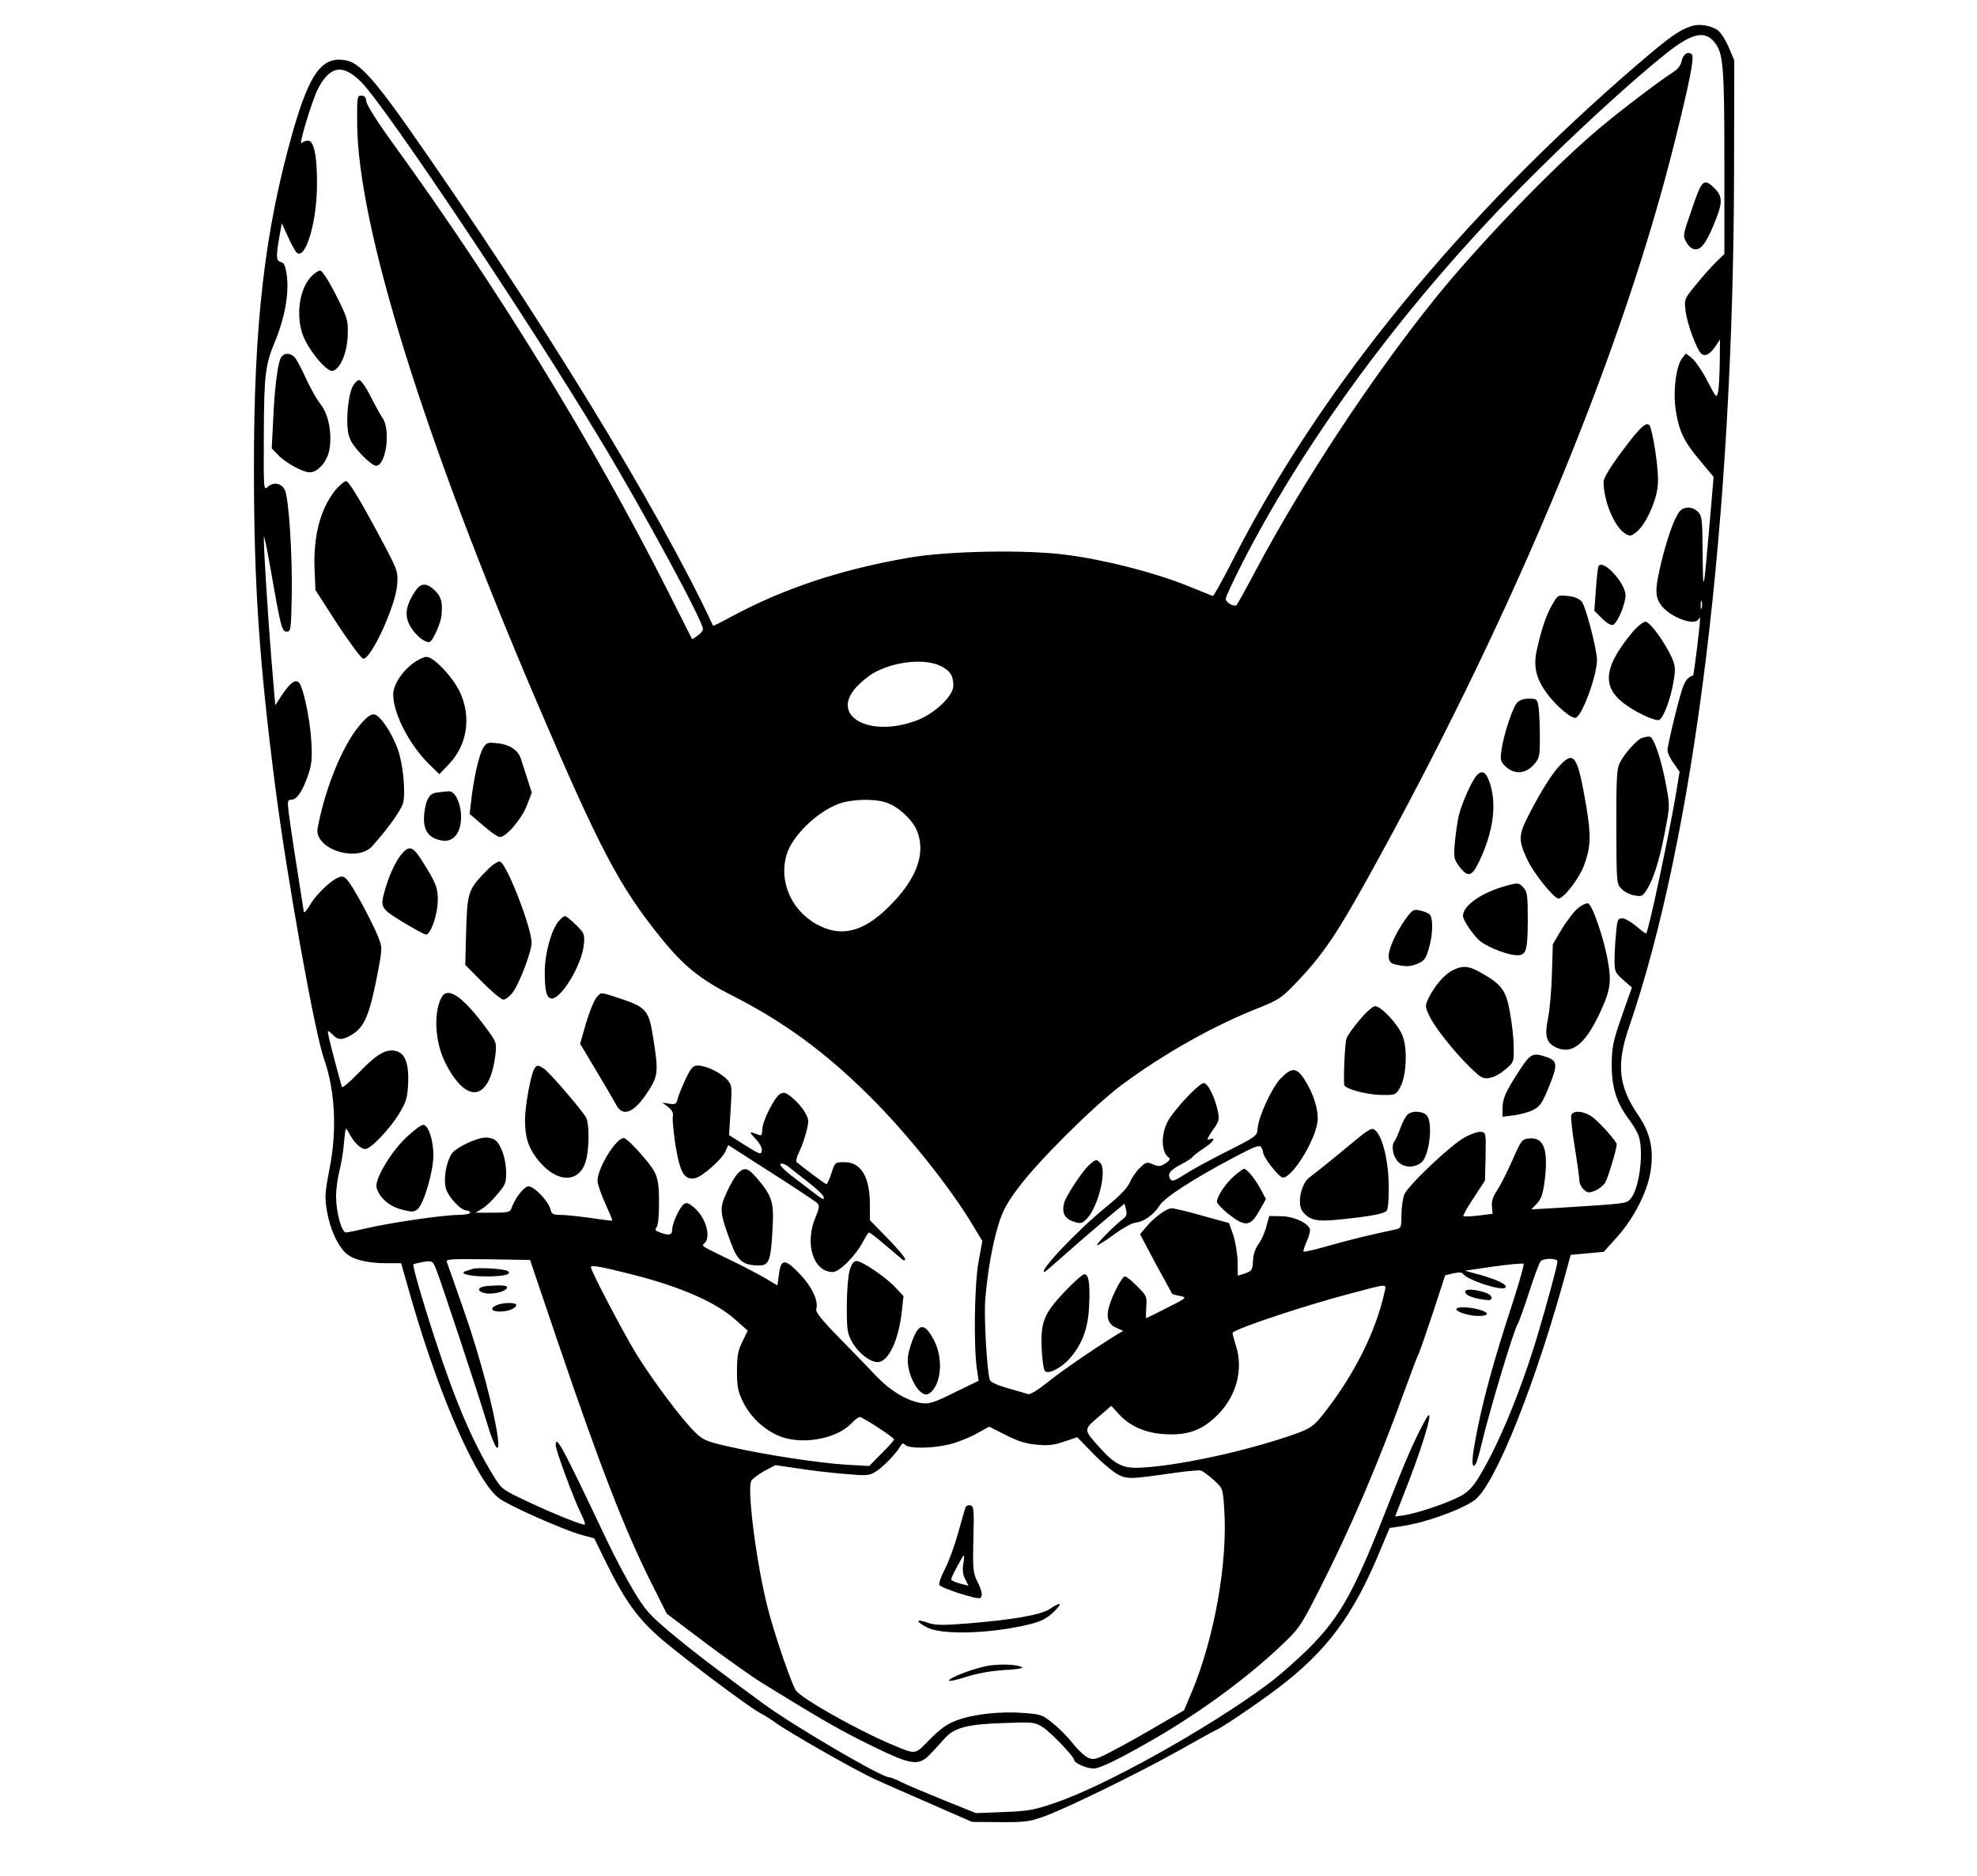 <?xml version="1.0" standalone="no"?>
<!DOCTYPE svg PUBLIC "-//W3C//DTD SVG 20010904//EN"
 "http://www.w3.org/TR/2001/REC-SVG-20010904/DTD/svg10.dtd">
<svg version="1.0" xmlns="http://www.w3.org/2000/svg"
 width="900pt" height="854pt" viewBox="0 0 900 854"
 preserveAspectRatio="xMidYMid meet">

<g transform="translate(0,854) scale(0.1,-0.1)">
<path d="M7700 8421 c-56 -18 -98 -48 -243 -172 -803 -690 -1441 -1469 -1840
-2249 -49 -96 -92 -174 -96 -173 -3 1 -57 23 -119 48 -146 59 -380 119 -552
140 -183 24 -540 17 -715 -14 -306 -53 -566 -139 -804 -267 -46 -25 -84 -44
-85 -42 -244 524 -783 1405 -1390 2270 -152 216 -222 293 -280 303 -109 21
-165 -54 -242 -321 -129 -452 -179 -880 -178 -1544 0 -516 24 -870 95 -1425
53 -419 181 -1133 224 -1255 51 -145 60 -327 24 -506 -20 -104 -21 -124 -11
-185 14 -79 43 -147 81 -188 31 -33 99 -51 194 -51 l63 0 52 -182 c127 -436
296 -817 394 -888 47 -35 292 -143 373 -166 l60 -16 55 -112 c87 -177 148
-259 256 -351 119 -100 397 -308 444 -332 19 -10 51 -30 70 -44 55 -41 364
-217 449 -256 42 -19 159 -71 261 -115 l185 -81 125 -1 c108 -1 135 2 195 23
99 34 442 202 620 302 83 47 158 88 167 92 25 9 189 120 283 191 226 171 346
333 469 631 l42 100 54 8 c106 15 268 73 332 118 95 68 287 551 427 1076 l11
41 75 7 76 7 60 67 c74 81 136 201 152 294 17 103 1 180 -58 265 -87 128 -97
228 -40 394 300 871 477 2314 479 3913 l1 490 -25 59 c-14 33 -36 68 -50 78
-30 22 -85 31 -120 19z m103 -71 c42 -50 47 -103 47 -549 l0 -417 -36 -35
c-19 -18 -61 -65 -91 -102 -55 -67 -56 -68 -50 -120 6 -57 51 -179 72 -197 18
-15 40 -2 66 36 l19 29 -1 -105 c-1 -58 -4 -118 -8 -135 -6 -29 -8 -27 -49 52
-23 45 -55 91 -70 103 l-27 21 -16 -20 c-29 -35 -44 -154 -30 -241 15 -94 37
-140 112 -229 l60 -72 -16 -187 c-30 -349 -32 -357 -34 -164 -1 158 -3 174
-21 192 -25 25 -62 26 -83 3 -23 -27 -55 -114 -83 -227 -32 -132 -31 -166 3
-207 45 -53 153 -90 166 -56 4 8 6 7 6 -3 1 -20 -28 -252 -31 -254 -37 -15
-44 -30 -80 -172 -21 -82 -37 -158 -37 -169 0 -11 12 -38 28 -59 l27 -39 -17
-104 c-33 -193 -124 -621 -135 -632 -1 -2 -22 13 -45 33 -24 20 -52 36 -64 36
-20 0 -23 -7 -28 -67 -4 -38 -7 -93 -7 -123 0 -52 2 -57 39 -90 l40 -35 -46
-130 c-40 -116 -45 -140 -46 -220 0 -105 22 -176 80 -252 19 -25 39 -60 44
-77 23 -81 0 -245 -41 -286 -19 -19 -24 -19 -327 -38 l-122 -7 25 26 c20 21
28 43 36 105 17 141 -3 198 -70 192 -33 -3 -36 -6 -77 -99 -23 -52 -54 -114
-69 -136 -19 -29 -27 -51 -24 -74 l3 -34 -64 -8 c-35 -4 -66 -5 -69 -3 -3 3
18 41 47 84 l51 78 3 110 c2 106 1 109 -20 112 -13 2 -46 -9 -75 -25 -64 -35
-256 -217 -275 -260 -7 -18 -13 -59 -13 -92 0 -55 -2 -61 -22 -66 -13 -3 -63
-14 -113 -25 -49 -11 -139 -34 -198 -51 -60 -17 -111 -29 -113 -26 -2 2 4 23
15 47 11 24 17 49 14 56 -11 29 -74 57 -130 58 l-55 1 -13 -48 c-7 -27 -23
-63 -36 -80 -15 -21 -24 -48 -25 -77 -2 -40 -5 -45 -35 -56 l-34 -11 -1 66
c-1 36 -10 90 -20 120 l-19 54 -120 33 c-66 19 -129 34 -141 34 -24 0 -81 -42
-118 -87 l-26 -31 71 -134 c40 -73 74 -135 75 -137 2 -2 18 -7 36 -10 33 -7
32 -8 -59 -54 -51 -26 -94 -47 -95 -47 -2 0 -1 23 0 50 4 48 2 53 -41 95 -24
25 -49 45 -56 45 -12 0 -52 -74 -71 -133 -16 -52 -6 -85 32 -101 l31 -14 -29
-17 c-108 -67 -262 -173 -319 -220 -40 -32 -75 -53 -84 -51 -9 3 -51 15 -93
27 -49 14 -79 28 -82 38 -13 41 -27 285 -21 361 9 122 32 253 60 345 19 63 39
100 92 170 87 118 342 371 466 464 192 143 420 272 629 354 87 35 103 45 165
110 132 138 191 226 383 577 632 1155 1110 2312 1345 3259 68 274 89 381 77
393 -17 17 -40 2 -47 -31 -4 -20 -19 -38 -42 -52 -54 -34 -239 -174 -338 -258
-208 -175 -546 -526 -747 -776 -281 -350 -593 -822 -808 -1225 -45 -85 -86
-159 -90 -163 -11 -12 -50 10 -50 28 0 8 35 83 78 167 249 487 626 1017 1060
1490 239 262 608 614 850 811 127 104 189 122 235 67z m-6158 -184 c114 -116
752 -1070 1087 -1626 194 -321 468 -827 468 -863 0 -8 -11 -22 -25 -31 l-24
-16 -115 228 c-334 661 -776 1380 -1247 2029 -69 95 -119 174 -121 190 -2 20
-9 28 -23 28 -19 0 -20 -6 -19 -130 4 -467 304 -1431 822 -2640 282 -659 371
-829 560 -1063 103 -128 179 -190 330 -266 233 -119 417 -254 618 -453 172
-170 371 -419 475 -594 l41 -68 -18 -98 c-18 -104 -22 -377 -7 -483 l8 -55
-109 -53 c-92 -46 -116 -53 -148 -49 -67 9 -142 54 -210 124 -34 37 -111 116
-171 177 -77 79 -106 115 -101 128 11 36 -20 102 -77 161 -66 69 -84 68 -93
-4 l-7 -50 -52 31 c-29 17 -104 57 -167 87 -135 66 -127 60 -112 75 30 30 4
118 -48 161 -27 23 -35 25 -48 15 -20 -17 -52 -87 -52 -115 0 -25 -14 -28 -56
-13 -21 8 -24 14 -16 22 8 8 12 49 12 112 0 79 -4 108 -20 141 -19 39 -124
155 -140 155 -36 0 -120 -137 -120 -195 0 -14 16 -60 35 -102 19 -42 34 -77
32 -79 -1 -1 -45 4 -97 12 -52 7 -114 14 -136 14 -36 0 -43 3 -48 25 -9 37
-74 105 -100 105 -20 0 -63 -55 -79 -103 -5 -14 -19 -17 -84 -17 l-78 0 31 19
c17 10 48 40 70 67 36 43 39 52 38 103 -2 59 -22 119 -49 141 -9 7 -29 13 -45
12 -43 -1 -135 -46 -154 -74 -25 -39 -38 -114 -26 -158 11 -39 68 -100 95
-100 8 0 15 -4 15 -10 0 -5 -24 -10 -52 -10 -68 0 -308 -35 -416 -60 -46 -11
-90 -20 -97 -20 -20 0 -45 92 -45 164 0 34 7 86 15 116 8 30 18 88 21 129 7
73 7 73 22 45 22 -43 53 -74 75 -74 25 0 114 93 157 166 30 50 35 68 38 134 4
97 -17 143 -66 148 -43 4 -82 -21 -165 -107 -38 -39 -69 -65 -71 -58 -44 160
-67 250 -63 253 2 2 12 -5 22 -16 24 -27 48 -25 94 5 54 36 77 96 116 306 15
84 15 88 -5 139 -12 30 -48 102 -81 162 -50 88 -65 108 -83 108 -31 0 -110
-71 -144 -128 -15 -26 -28 -40 -29 -32 -28 174 -64 408 -69 453 -6 53 -5 57
14 57 24 0 52 43 77 119 14 43 17 74 12 150 -6 101 -37 245 -56 264 -17 17
-40 -1 -77 -56 l-31 -47 -17 203 c-17 211 -36 511 -35 562 0 17 13 -44 29
-135 48 -275 53 -295 75 -295 19 0 20 9 23 155 4 186 -13 452 -31 489 -15 32
-52 39 -78 15 -19 -17 -19 -13 -18 227 1 288 6 327 53 440 42 102 62 211 52
293 -6 45 -12 59 -27 63 -22 6 -23 22 -8 111 l12 66 29 -64 c16 -35 34 -68 41
-72 40 -26 90 146 90 312 1 130 -14 200 -41 200 -10 0 -23 -5 -29 -11 -16 -16
48 195 74 246 55 106 114 116 198 31z m6102 -2393 c-3 -10 -5 -4 -5 12 0 17 2
24 5 18 2 -7 2 -21 0 -30z m-3470 -262 c47 -22 63 -45 63 -92 0 -47 -86 -128
-166 -158 -214 -81 -396 18 -277 150 20 22 55 51 77 64 91 53 228 69 303 36z
m-246 -623 c52 -15 117 -73 140 -122 45 -99 9 -213 -105 -333 -119 -127 -222
-161 -331 -109 -127 60 -192 198 -154 326 25 84 134 191 234 230 57 22 158 26
216 8z m-1491 -2458 c191 -562 304 -854 425 -1095 l70 -140 175 -132 c96 -72
213 -155 260 -184 269 -166 360 -218 497 -285 189 -92 216 -95 274 -32 22 24
51 55 64 70 43 45 105 60 262 65 133 5 144 4 177 -17 36 -21 146 -136 146
-151 0 -14 57 -39 88 -39 30 0 123 46 282 138 213 124 427 282 580 429 74 70
84 85 168 251 141 277 269 577 388 907 30 83 59 159 65 170 5 11 34 94 64 185
l54 165 37 9 c23 5 39 5 43 -1 18 -29 177 -81 194 -64 12 12 -35 36 -118 59
l-66 18 130 19 c72 10 134 16 137 12 3 -3 -17 -74 -44 -159 -97 -295 -148
-484 -179 -661 -15 -82 -12 -118 6 -89 4 7 16 48 26 90 35 148 148 525 165
547 4 6 27 69 50 140 23 72 47 136 53 143 12 16 77 16 77 0 0 -17 -44 -179
-91 -338 -79 -262 -185 -516 -275 -657 -24 -37 -47 -59 -81 -76 -62 -32 -196
-76 -250 -84 l-42 -6 60 154 c82 212 126 378 73 277 -48 -89 -86 -178 -149
-338 -167 -430 -228 -543 -375 -691 -52 -52 -138 -128 -191 -167 -268 -199
-741 -463 -968 -539 -93 -32 -121 -37 -232 -41 l-126 -5 -144 58 c-79 32 -165
68 -191 81 -26 13 -53 24 -60 24 -35 0 -428 230 -570 333 -210 154 -330 245
-427 327 -96 81 -114 101 -169 193 -34 57 -87 157 -118 223 -205 432 -234 487
-234 435 0 -23 83 -247 116 -313 14 -27 20 -48 15 -48 -18 0 -149 53 -261 106
-116 55 -116 55 -157 122 -92 150 -172 338 -261 612 -60 183 -105 340 -100
345 2 2 22 7 45 11 40 6 42 5 56 -27 19 -44 197 -582 237 -716 33 -109 57
-139 46 -55 -16 121 -81 366 -149 562 -41 118 -78 223 -82 233 -7 16 4 17 185
15 l193 -3 127 -375z m337 309 c222 -56 383 -127 472 -207 l55 -49 -24 -49
c-20 -40 -25 -65 -25 -134 0 -73 4 -93 28 -142 32 -65 90 -121 156 -151 101
-47 266 -20 337 54 15 16 32 29 38 29 13 0 156 -93 156 -102 0 -4 -25 -33 -57
-64 l-56 -57 -106 6 c-125 8 -370 45 -531 82 -106 24 -118 29 -158 68 -57 55
-194 238 -267 357 -58 95 -205 375 -205 392 0 11 45 3 187 -33z m3427 -76
c-40 -185 -142 -388 -288 -570 -35 -43 -52 -55 -111 -77 -223 -80 -553 -152
-726 -157 -69 -2 -107 18 -174 93 -73 82 -73 79 -5 138 l59 51 30 -33 c50 -58
124 -91 212 -96 100 -6 162 14 229 75 96 87 134 217 95 332 -9 29 -15 54 -14
55 26 23 340 127 544 180 162 43 157 43 149 9z m-1584 -699 c50 -5 78 -2 124
14 l60 20 75 -77 c42 -43 93 -85 115 -95 41 -19 53 -19 254 10 57 8 111 13
120 10 9 -3 35 -23 58 -43 41 -38 41 -38 47 -130 17 -241 -44 -587 -147 -833
l-36 -85 -113 -66 c-61 -36 -153 -88 -203 -114 -85 -45 -94 -47 -120 -36 -16
7 -47 36 -69 64 -22 28 -63 70 -91 92 -48 40 -55 42 -135 48 -106 8 -227 -5
-304 -34 -44 -16 -74 -38 -122 -86 -70 -72 -61 -70 -168 -26 -158 66 -418 212
-442 249 -22 34 -98 257 -128 375 -51 199 -95 541 -75 578 5 10 31 29 59 45
l51 27 102 -15 c57 -9 152 -20 213 -25 101 -9 112 -8 141 10 33 20 94 83 112
115 9 15 13 17 23 7 18 -18 127 -16 203 3 35 9 89 30 121 48 l58 32 76 -38
c56 -29 93 -40 141 -44z"/>
<path d="M7702 7588 c-42 -121 -42 -121 -24 -152 12 -21 26 -31 42 -31 28 0
55 41 95 146 28 73 25 100 -16 138 -43 40 -53 30 -97 -101z"/>
<path d="M7388 6491 c-58 -77 -88 -127 -88 -144 0 -86 48 -202 96 -234 24 -15
27 -15 52 4 42 31 94 143 99 216 5 53 -14 194 -33 260 -11 37 -41 13 -126
-102z"/>
<path d="M7277 5963 c-3 -5 -8 -52 -12 -106 l-7 -97 35 -35 c21 -21 41 -33 50
-29 20 7 57 95 57 134 0 56 -103 167 -123 133z"/>
<path d="M7067 5789 c-28 -48 -49 -110 -70 -204 -18 -77 -5 -133 45 -201 43
-59 114 -118 132 -111 30 12 96 193 96 263 0 47 -51 243 -69 265 -11 14 -33
23 -63 26 -45 5 -46 5 -71 -38z"/>
<path d="M7432 5663 c-129 -155 -141 -245 -43 -322 50 -40 145 -85 164 -78 19
7 54 99 66 178 9 54 8 68 -8 105 -32 71 -100 164 -120 164 -11 0 -37 -21 -59
-47z"/>
<path d="M6906 5341 c-21 -23 -62 -149 -71 -217 -6 -44 -4 -51 19 -73 40 -37
90 -34 127 7 28 31 29 37 29 130 0 53 -3 114 -6 135 -6 35 -9 37 -44 37 -24 0
-43 -7 -54 -19z"/>
<path d="M7474 5181 c-25 -11 -78 -70 -100 -113 -14 -26 -16 -70 -16 -291 1
-260 1 -261 25 -284 12 -13 39 -26 59 -29 34 -6 37 -4 61 37 29 49 58 149 82
283 16 83 16 95 0 180 -22 120 -56 220 -75 223 -8 1 -24 -2 -36 -6z"/>
<path d="M7103 5058 c-39 -41 -87 -118 -143 -226 -48 -94 -49 -115 -7 -205 27
-60 121 -177 142 -177 23 0 93 90 115 148 32 86 34 134 11 274 -39 227 -55
252 -118 186z"/>
<path d="M6724 5012 c-22 -22 -68 -124 -83 -184 -6 -26 -14 -81 -18 -123 -6
-70 -4 -76 21 -110 40 -52 58 -46 94 33 59 127 75 245 47 339 -17 57 -36 71
-61 45z"/>
<path d="M6860 4509 c-114 -31 -200 -90 -200 -138 0 -19 44 -85 76 -113 28
-24 102 -56 150 -64 62 -9 68 5 69 156 0 112 -2 130 -19 149 -21 23 -25 24
-76 10z"/>
<path d="M7181 4404 c-17 -14 -49 -57 -72 -94 l-40 -68 -4 -133 c-2 -74 -10
-166 -18 -205 -17 -83 -7 -113 42 -134 70 -29 128 19 194 159 47 101 54 140
37 234 -18 106 -72 261 -91 265 -9 2 -31 -9 -48 -24z"/>
<path d="M6401 4360 c-47 -65 -83 -145 -79 -177 3 -25 9 -29 48 -37 34 -6 54
-5 82 7 32 13 39 23 52 68 20 65 21 143 3 158 -8 6 -28 14 -45 17 -27 6 -33 2
-61 -36z"/>
<path d="M6612 4123 c-36 -18 -81 -70 -108 -125 -17 -36 -17 -39 2 -80 23 -51
111 -163 187 -237 51 -49 58 -53 90 -47 19 3 51 21 71 39 37 31 38 34 37 100
0 38 -8 109 -17 158 -18 101 -37 127 -128 179 -58 34 -87 37 -134 13z"/>
<path d="M6190 3898 c-29 -34 -56 -72 -60 -84 -7 -18 -14 -156 -11 -211 1 -19
101 -46 170 -47 63 -1 65 0 84 33 29 48 36 176 12 236 -19 51 -97 135 -125
135 -10 0 -41 -27 -70 -62z"/>
<path d="M6914 3663 c-62 -96 -74 -124 -74 -170 l0 -36 51 6 c28 4 67 14 87
24 32 16 42 29 74 108 40 99 39 116 -13 134 -62 21 -72 16 -125 -66z"/>
<path d="M5830 3631 c-41 -43 -102 -176 -105 -229 -2 -32 -7 -36 -136 -101
-74 -37 -160 -84 -193 -105 -46 -30 -60 -35 -67 -25 -16 25 -5 41 46 68 27 14
52 30 53 34 2 4 26 23 53 41 46 30 58 52 21 39 -10 -4 -3 11 17 40 29 40 33
51 26 84 -12 64 -46 133 -65 133 -18 0 -100 -83 -151 -153 -45 -62 -48 -161
-6 -188 5 -4 -2 -15 -17 -24 -22 -15 -31 -16 -57 -5 -28 12 -32 11 -60 -16
-16 -15 -37 -45 -46 -67 -12 -26 -47 -62 -109 -112 -131 -107 -309 -295 -279
-295 2 0 51 42 108 93 57 50 138 120 180 155 l76 63 7 -27 c5 -20 2 -31 -12
-41 -35 -26 -125 -116 -120 -121 3 -2 37 19 76 48 41 30 84 54 100 55 36 3 83
36 109 78 22 36 152 120 335 217 94 50 120 60 127 49 5 -8 9 -18 9 -24 0 -22
73 -115 90 -115 44 0 148 169 158 256 5 50 -17 123 -58 188 -37 58 -60 59
-110 7z"/>
<path d="M6409 3468 c-9 -7 -24 -35 -34 -63 -10 -27 -22 -54 -26 -59 -16 -17
-10 -63 12 -90 25 -31 75 -35 109 -8 38 30 55 186 24 216 -19 19 -64 21 -85 4z"/>
<path d="M7153 3464 c-3 -9 4 -75 16 -147 12 -73 21 -141 21 -153 0 -11 9 -29
20 -39 17 -15 23 -16 51 -5 17 7 37 23 46 36 12 19 52 151 53 175 0 13 -77 99
-110 124 -39 28 -88 33 -97 9z"/>
<path d="M6116 3305 c-70 -58 -138 -112 -151 -121 -42 -28 -63 -125 -34 -160
33 -40 66 -46 177 -34 134 14 191 25 204 38 7 7 11 53 10 114 -1 113 -27 221
-60 252 -18 16 -25 12 -146 -89z"/>
<path d="M4957 3236 c-32 -30 -106 -142 -113 -173 -11 -42 3 -71 42 -83 32
-11 38 -10 59 10 52 49 95 218 65 255 -17 20 -23 19 -53 -9z"/>
<path d="M5618 3187 c-39 -34 -78 -93 -78 -117 0 -8 25 -35 55 -58 74 -58 98
-55 138 17 l30 53 -24 45 c-26 48 -63 93 -76 93 -4 -1 -24 -15 -45 -33z"/>
<path d="M4850 2664 c-98 -103 -113 -141 -108 -260 2 -52 9 -99 15 -105 16
-16 76 15 114 59 56 64 83 136 87 239 5 102 -2 143 -22 143 -7 0 -46 -34 -86
-76z"/>
<path d="M1413 7277 c-57 -65 -68 -199 -24 -286 36 -70 100 -142 124 -139 35
5 68 82 70 165 2 66 -1 75 -53 179 -31 62 -62 110 -71 112 -9 2 -30 -13 -46
-31z"/>
<path d="M1282 6917 c-16 -19 -31 -127 -38 -280 l-7 -138 29 -30 c33 -35 113
-79 144 -79 38 0 82 52 90 106 12 74 -5 159 -40 203 -16 20 -46 72 -66 116
-20 44 -43 88 -52 98 -18 20 -45 22 -60 4z"/>
<path d="M1605 6780 c-19 -38 -30 -142 -21 -204 6 -36 18 -57 58 -101 28 -31
59 -55 70 -55 45 0 68 164 29 218 -10 15 -35 60 -55 100 -20 40 -43 72 -51 72
-8 0 -22 -14 -30 -30z"/>
<path d="M1530 6313 c-71 -86 -104 -210 -98 -364 l4 -95 100 -155 c56 -85 108
-155 117 -157 34 -7 147 237 155 335 4 60 3 64 -55 175 -106 200 -164 298
-178 298 -7 0 -27 -17 -45 -37z"/>
<path d="M1893 5853 c-48 -70 -54 -118 -22 -169 25 -41 71 -75 87 -65 15 9 50
89 52 121 5 60 -1 83 -29 111 -37 36 -64 37 -88 2z"/>
<path d="M1889 5527 c-55 -37 -99 -103 -99 -148 0 -87 74 -230 164 -318 l46
-45 44 46 c84 88 103 218 48 331 -34 69 -118 157 -150 157 -11 0 -34 -10 -53
-23z"/>
<path d="M1641 5243 c-79 -90 -160 -287 -195 -472 -18 -95 180 -160 249 -82
76 85 136 170 141 200 11 56 -3 182 -26 243 -29 78 -80 152 -106 156 -15 2
-34 -11 -63 -45z"/>
<path d="M2198 5133 c-18 -31 -43 -144 -53 -238 l-7 -60 61 -52 c33 -29 67
-53 77 -53 29 0 100 84 123 145 l22 57 -20 62 c-11 33 -24 74 -29 90 -12 41
-52 68 -109 73 -44 5 -49 3 -65 -24z"/>
<path d="M1992 4933 c-27 -4 -36 -11 -48 -38 -8 -19 -14 -56 -14 -83 0 -58 27
-89 82 -98 43 -7 74 20 84 73 13 69 -18 155 -54 151 -9 0 -32 -3 -50 -5z"/>
<path d="M1833 4658 c-28 -31 -57 -91 -77 -157 -27 -92 -27 -93 76 -157 51
-31 99 -57 107 -58 21 -1 53 89 54 154 1 59 -9 83 -72 182 -39 63 -57 70 -88
36z"/>
<path d="M2210 4572 c-79 -82 -83 -96 -88 -271 l-4 -153 78 -79 c43 -43 86
-79 96 -79 9 0 29 15 43 34 30 40 85 185 85 225 0 69 -115 364 -144 369 -11 3
-36 -15 -66 -46z"/>
<path d="M2541 4344 c-33 -42 -61 -147 -61 -228 0 -83 7 -113 26 -120 41 -16
142 147 152 244 4 47 3 52 -36 90 -22 22 -44 40 -50 40 -6 0 -20 -12 -31 -26z"/>
<path d="M2010 4000 c-37 -69 -30 -201 15 -293 98 -199 206 -181 231 38 5 48
3 53 -41 113 -107 146 -177 194 -205 142z"/>
<path d="M2718 4003 c-16 -19 -38 -75 -62 -161 l-15 -53 73 -122 c40 -67 81
-137 90 -154 31 -61 83 -39 147 60 45 70 47 89 23 241 -21 131 -30 141 -163
185 -77 25 -74 25 -93 4z"/>
<path d="M2431 3672 c-16 -30 -41 -169 -41 -229 0 -78 14 -124 53 -175 91
-120 204 -118 228 4 12 63 11 156 -3 181 -16 31 -165 204 -191 222 -28 19 -34
19 -46 -3z"/>
<path d="M3121 3628 c-16 -35 -33 -75 -36 -90 -6 -24 -11 -26 -38 -22 l-32 5
27 -20 c18 -15 24 -27 21 -42 -3 -11 3 -70 12 -132 21 -126 40 -159 89 -150
33 7 123 86 139 123 l12 28 195 -125 c107 -68 201 -131 209 -138 13 -13 12
-21 -7 -67 -50 -120 -9 -248 79 -248 31 0 107 77 140 142 11 21 22 38 25 38 4
0 34 -23 68 -52 33 -29 69 -58 79 -67 13 -11 17 -11 17 -1 0 7 -36 49 -80 94
l-80 82 0 71 c0 126 -40 193 -116 193 -42 0 -43 0 -59 -50 -9 -27 -19 -50 -23
-50 -5 0 -104 74 -135 100 -5 4 0 25 11 46 11 22 25 63 33 93 12 50 12 56 -8
90 -11 20 -37 49 -56 64 -29 24 -38 27 -55 18 -26 -14 -82 -125 -82 -164 0
-22 -4 -28 -15 -23 -46 18 -48 17 -17 -16 21 -22 32 -43 30 -56 -3 -19 -9 -17
-76 25 l-73 46 7 114 c7 111 6 114 -17 140 -29 31 -94 62 -131 63 -23 0 -31
-8 -57 -62z m557 -468 c39 -30 71 -61 72 -69 0 -16 7 -20 -123 79 -52 39 -81
67 -74 72 6 4 21 -1 33 -10 12 -9 54 -42 92 -72z"/>
<path d="M1853 3366 c-72 -66 -148 -194 -139 -231 12 -46 57 -86 116 -101 48
-12 55 -12 72 3 28 26 70 168 71 243 0 71 -23 140 -47 140 -8 0 -41 -24 -73
-54z"/>
<path d="M3359 3199 c-12 -12 -35 -51 -51 -87 -34 -74 -32 -90 20 -231 30 -81
55 -101 127 -101 46 0 54 20 62 165 7 125 -2 151 -72 233 -41 47 -56 51 -86
21z"/>
<path d="M3868 2758 c-7 -25 -13 -95 -13 -163 0 -110 2 -124 25 -165 27 -48
80 -90 115 -90 50 0 97 101 111 236 l7 65 -39 41 c-46 48 -150 118 -175 118
-13 0 -22 -13 -31 -42z"/>
<path d="M4160 2455 c-11 -26 -23 -64 -26 -85 -13 -78 53 -199 94 -174 57 35
69 159 23 245 -39 73 -64 77 -91 14z"/>
<path d="M2150 2764 c-8 -3 -22 -8 -30 -10 -33 -11 17 -24 95 -24 81 0 119 10
95 25 -16 10 -140 17 -160 9z"/>
<path d="M2198 2683 c-26 -7 -22 -22 8 -29 33 -8 96 6 102 24 3 8 -10 12 -45
11 -26 -1 -56 -3 -65 -6z"/>
<path d="M6670 2660 c0 -14 29 -27 78 -35 34 -5 42 -4 42 9 0 9 -15 19 -37 25
-48 14 -83 14 -83 1z"/>
<path d="M2263 2600 c-35 -14 -27 -30 13 -30 38 0 74 15 74 30 0 12 -57 12
-87 0z"/>
<path d="M6630 2581 c0 -13 58 -31 101 -31 50 0 50 16 2 29 -47 13 -103 14
-103 2z"/>
<path d="M4395 1678 c-2 -7 -18 -60 -34 -118 -16 -58 -43 -131 -60 -163 -16
-32 -28 -63 -25 -71 6 -14 172 -68 186 -60 13 8 9 32 -13 76 -19 38 -21 55
-18 192 4 137 2 151 -14 154 -9 2 -19 -2 -22 -10z m-10 -257 c-4 -27 -2 -49 9
-69 l15 -30 -39 10 c-22 6 -40 14 -40 19 0 10 53 109 58 109 2 0 1 -18 -3 -39z"/>
<path d="M4780 1217 c-41 -28 -169 -50 -380 -67 -114 -9 -142 -8 -178 4 -55
20 -54 4 1 -23 70 -34 288 -27 462 15 54 13 78 26 110 55 45 43 37 51 -15 16z"/>
<path d="M4505 959 c-61 -9 -185 -55 -185 -69 0 -4 35 3 78 17 49 16 111 27
170 31 51 2 90 8 85 12 -14 13 -87 17 -148 9z"/>
</g>
</svg>

